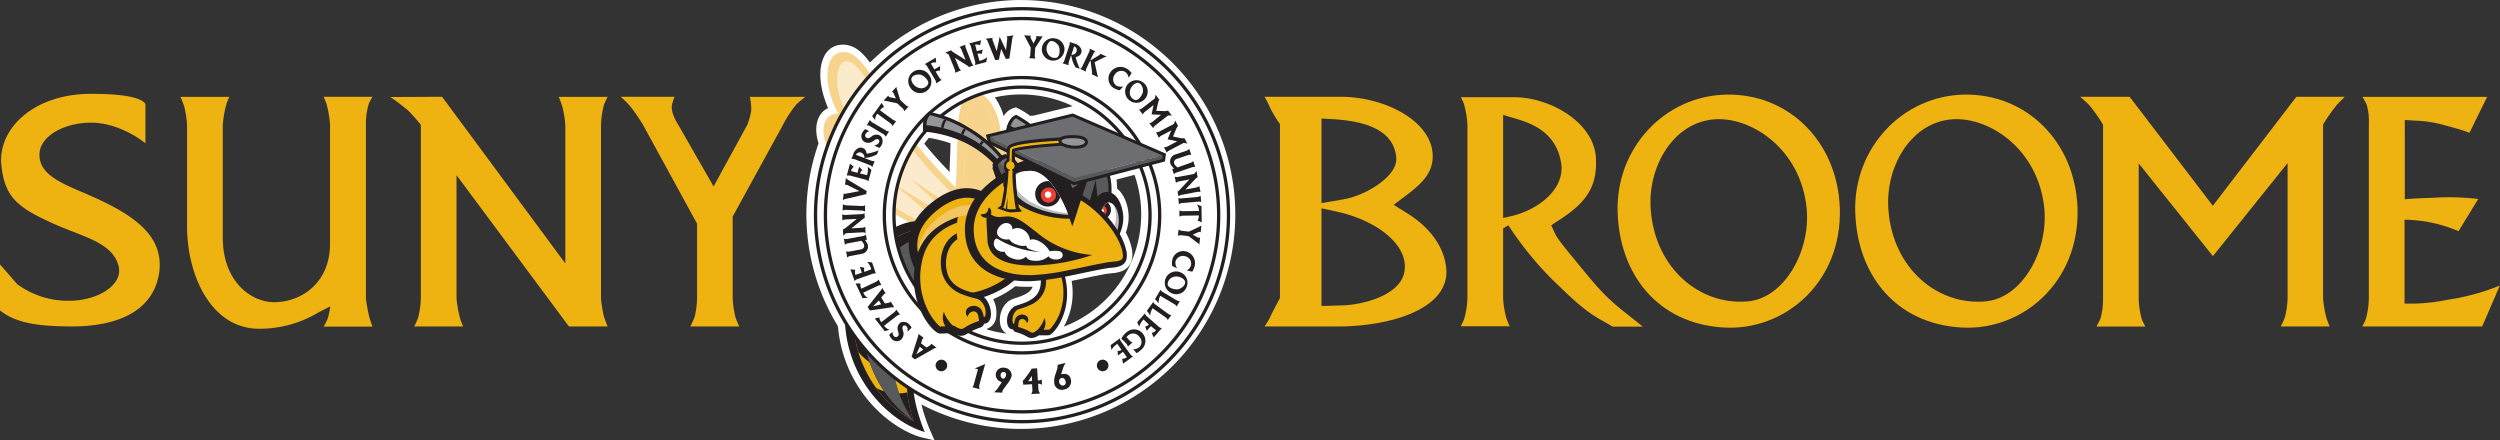 <svg id="Layer_1" data-name="Layer 1" xmlns="http://www.w3.org/2000/svg" xmlns:xlink="http://www.w3.org/1999/xlink" viewBox="0 0 591.09 104.12"><rect x="0" y="0" width="591.09" height="104.12" fill="#333333" stroke="none"/><defs><style>.cls-1,.cls-18,.cls-2,.cls-20,.cls-3,.cls-4,.cls-5,.cls-6{fill:none;}.cls-2{clip-path:url(#clip-path);}.cls-3{clip-path:url(#clip-path-2);}.cls-4{clip-path:url(#clip-path-3);}.cls-5{clip-path:url(#clip-path-4);}.cls-6{clip-path:url(#clip-path-5);}.cls-7{fill:#fff;}.cls-19,.cls-8{fill:#231f20;}.cls-13,.cls-9{fill:#eeb211;}.cls-18,.cls-19,.cls-9{fill-rule:evenodd;}.cls-10{fill:#f7d38b;}.cls-11{fill:#fbeacc;}.cls-12{clip-path:url(#clip-path-6);}.cls-14{clip-path:url(#clip-path-7);}.cls-15{fill:#f4c663;}.cls-16{fill:#58595b;}.cls-17{clip-path:url(#clip-path-13);}.cls-18,.cls-20{stroke:#231f20;stroke-miterlimit:10;}.cls-18{stroke-width:0.78px;}.cls-20{stroke-width:1.45px;}.cls-21{fill:#939598;}.cls-22{clip-path:url(#clip-path-14);}.cls-23{fill:#6d6e71;}.cls-24{clip-path:url(#clip-path-15);}.cls-25{fill:#bcbec0;}.cls-26{clip-path:url(#clip-path-16);}.cls-27,.cls-30{fill:#ef3e33;stroke:#ef3e33;stroke-miterlimit:3.86;}.cls-27{stroke-width:0.24px;}.cls-28{clip-path:url(#clip-path-18);}.cls-29{clip-path:url(#clip-path-19);}.cls-30{stroke-width:0.3px;}</style><clipPath id="clip-path"><path class="cls-1" d="M306.91,70.19l.15-.67a6.43,6.43,0,0,1,.5-1.35c.33-.62.78-1.15,1.35-1.17,1.15,0,2.32,1.53,2.41,4.06a7.2,7.2,0,0,1-.77,3.5c-.09.18-.18.34-.26.48l-3.38-4.85Z"/></clipPath><clipPath id="clip-path-2"><path class="cls-1" d="M298.85,70.37A21.4,21.4,0,0,1,292,68.28a11,11,0,0,1-4.16-3.44,6.4,6.4,0,0,1-.63-1.16,2.67,2.67,0,0,1-.12-.37,2.13,2.13,0,0,1,0-.4,2.3,2.3,0,0,1,.32-1c.43-.68,1.53-1.62,4.51-1.73,4.67-.16,8.06,7.59,9.14,10.4-.56,0-1.32-.09-2.2-.21Z"/></clipPath><clipPath id="clip-path-3"><path class="cls-1" d="M276.56,61.92c8,3.54,10.92,14.24,6.61,23.9S268.93,100.43,261,96.89,250.06,82.64,254.36,73s14.24-14.62,22.2-11.07Z"/></clipPath><clipPath id="clip-path-4"><path class="cls-1" d="M268.68,100a9.1,9.1,0,0,1-3.6,6.43c-4.51,3.28-11.39,1.5-15.37-4-3.44-4.75-3.58-10.7-.62-14.34a13.44,13.44,0,0,0,3.1,9.61c4.25,5.25,11.21,6.67,15.55,3.17a8.91,8.91,0,0,0,.94-.9Z"/></clipPath><clipPath id="clip-path-5"><path class="cls-1" d="M262.74,119.94a27.23,27.23,0,0,1-8.33-7.38c-.38-.5-.76-1-1.13-1.61l.53.37a10.5,10.5,0,0,0,8.82,1.42,33.58,33.58,0,0,0,1.42,6.66l.47,1.49-1.31-.7-.47-.25Z"/></clipPath><clipPath id="clip-path-6" transform="translate(-47.48 -20.12)"><path class="cls-1" d="M271.59,87.44l2.13-.21s1.43-2.61,2.9-5.94c.66-1.51,1.39-3.24,2.06-5.1l-.68.12c-.51,1.22-1,2.33-1.48,3.32-1.28,2.69-2.31,4.46-2.63,5l-4.1,2.44-1.34-2.46.9-1.71,2.29-.68s.83-2.6,1.65-6c-.9-.34-2.07-.81-3.44-1.4a83.9,83.9,0,0,1-12.64-6.88c-15-10-13.1-18.13-11.81-18.66,1-.44,2.07-.25,4.08,1.49.61.52,1.27,1.16,2,1.94-8.9-11.13-5.79-17.67-4.46-18s2.32.18,4.15,2.5c.9,1.16,1.94,2.71,3.21,4.74s2.77,4.49,4.58,7.43a83.26,83.26,0,0,0,9.68,12.39c3.05,3.29,5.78,5.77,5.78,5.77l.51-.13a57.93,57.93,0,0,0,.55-6.32c.09-3.11.15-5.7.23-7.85a51.1,51.1,0,0,1,.37-5.14c.38-2.63,1-3.46,2.11-3.81s6.53,3.31,4.59,16c.25-.94.48-1.74.72-2.42.78-2.27,1.51-2.88,2.51-3,1.24-.16,6.41,5.31-.81,19.87a73.72,73.72,0,0,1-6.76,11c-1.59,2.16-2.8,3.55-3.18,4l-4,1.45-.76-2.4,1.1-1.36Z"/></clipPath><clipPath id="clip-path-7" transform="translate(-47.48 -20.12)"><path class="cls-1" d="M263.49,119.66l-.45-.25a26.67,26.67,0,0,1-8.14-7.21c-4.34-5.72-8.08-15.8-3.56-25.94,2.92-6.55,6.55-9.42,9.29-10.69a11.17,11.17,0,0,1,3.42-1l.45,0,2.22,3.4,4,14.21c-.29.68-.82,1.93-1.45,3.3a30.81,30.81,0,0,1-2.64,4.83c-.48.65-1,1.28-1.51,1.94a19.38,19.38,0,0,0-1.6,2.38,13,13,0,0,0-1.61,7,31.66,31.66,0,0,0,1.53,8l0,.08Z"/></clipPath><clipPath id="clip-path-13" transform="translate(-47.48 -20.12)"><path class="cls-1" d="M278.08,67.12a7.24,7.24,0,0,1,2.25,1.1,7.09,7.09,0,0,1,.56.47c.11.1.48.53.48.53l.33.1a35.44,35.44,0,0,1,3.89,1.5,16.88,16.88,0,0,1,2.48,1.37,4.58,4.58,0,0,1,.66.57.92.92,0,0,1,.11.14,27.63,27.63,0,0,1,.57,2.84,12.37,12.37,0,0,1-.07,3.92c-.51,2.66-2.23,5.82-7.48,8.22-9.26,4.25-14.13-.79-15.67-3.62-1.66-3-4.26-8.94,3.12-14.62,4-3.08,6.94-3,8.77-2.52Z"/></clipPath><clipPath id="clip-path-14" transform="translate(-47.48 -20.12)"><path class="cls-1" d="M266.78,48.34a2.74,2.74,0,0,1,.51-.89l.08-.07.15,0,.51.13c.41.11,1,.26,1.62.47a31.69,31.69,0,0,1,6.6,3,32.44,32.44,0,0,1,6,4.69c.65.66,1.14,1.21,1.47,1.6l-.53.41a25.31,25.31,0,0,0-2-1.91,23.6,23.6,0,0,0-6.69-4.07,31,31,0,0,0-8-2,5.06,5.06,0,0,1,.27-1.44Z"/></clipPath><clipPath id="clip-path-15" transform="translate(-47.48 -20.12)"><path class="cls-1" d="M284.51,62l-1.1-2.79,0-.07a5.8,5.8,0,0,1,.83-.93,3.54,3.54,0,0,1,1-.62l.13-.06,2.14,1.54-.7,1.29L284.51,62Z"/></clipPath><clipPath id="clip-path-16" transform="translate(-47.48 -20.12)"><path class="cls-1" d="M307.59,71.2l.15-.67a6,6,0,0,1,.5-1.34c.33-.62.78-1.16,1.35-1.18,1.14,0,2.32,1.54,2.41,4.06a7.25,7.25,0,0,1-.77,3.51c-.09.17-.18.33-.27.47l-3.37-4.85Z"/></clipPath><clipPath id="clip-path-18" transform="translate(-47.48 -20.12)"><path class="cls-1" d="M287,48.72a2.36,2.36,0,0,1,.67-.63l.09,0,.12.08.4.25c.32.19.76.47,1.27.82a28.92,28.92,0,0,1,8.83,10,19.11,19.11,0,0,1,.84,1.76l-.56.21A22.56,22.56,0,0,0,297.44,59a20.94,20.94,0,0,0-4.68-5.26,28,28,0,0,0-6.36-3.82,4.9,4.9,0,0,1,.61-1.17Z"/></clipPath><clipPath id="clip-path-19" transform="translate(-47.48 -20.12)"><path class="cls-1" d="M297.83,70.71A21.4,21.4,0,0,1,291,68.62a11.29,11.29,0,0,1-4.16-3.44,6.4,6.4,0,0,1-.63-1.16,1.85,1.85,0,0,1-.11-.37,1.65,1.65,0,0,1,0-.4,2.2,2.2,0,0,1,.33-1c.42-.69,1.52-1.63,4.51-1.73,4.66-.16,8.05,7.58,9.14,10.4-.56,0-1.32-.09-2.21-.21Z"/></clipPath></defs><path class="cls-7" d="M288.93,20.12a50.9,50.9,0,0,0-35.75,14.79l-.38-.49c-1.45-1.85-3.3-3.74-6-3.74a6.6,6.6,0,0,0-1.23.13,4.77,4.77,0,0,0-3.3,2.79c-1.42,3-1,7.4,1,12.09-2.16.94-3.64,3.85-2.26,8.33a50.56,50.56,0,0,0,4.52,43.11c0,.15.06.3.1.44a31.47,31.47,0,0,0,6.17,16c6.2,8.18,13.42,9.95,13.72,10l2.91.68-1.19-2.74a40.52,40.52,0,0,1-1.9-5.76,50.7,50.7,0,1,0,23.51-95.62ZM272.2,54q0,1.5-.09,3.24L272,60.09q0,.33,0,.69c-1.69-1.74-3.84-4.05-6-6.68.35-.47.71-.93,1.09-1.39A30.27,30.27,0,0,1,272.2,54Zm28.87-8.79-9.42,2.3-.16-.08-.4.11a20.21,20.21,0,0,0-2.89-1.79l-.51-.24-.53.15A4.21,4.21,0,0,0,285,47.25l-.22.32a14.68,14.68,0,0,0-2.08-4.43,28.33,28.33,0,0,1,18.39,2.06ZM280.92,97.82A3.23,3.23,0,0,0,283,95.15a7.1,7.1,0,0,0-.7-4.3l.76-.34a20.94,20.94,0,0,0,4.47-2.72,25.43,25.43,0,0,0,3.58.13l.52,0c-.53,1.42-2.05,2-3.83,2.6a9.09,9.09,0,0,0-1.46.57c-2,1.1-2.8,3.89-2.33,5.84A3,3,0,0,0,285.49,99a29,29,0,0,1-4.71-1ZM299,97.35a16.16,16.16,0,0,0,1.84-10.81l2.64-.55c2-.43,3.94-.83,5.75-1.14l.86-.1.68-.07a7.34,7.34,0,0,0,2.14-.53c1.1-.51,2.85-1.88,2.14-5.37a14.29,14.29,0,0,0-1.39-3.7,10.18,10.18,0,0,0,.67-4c-.08-2.29-1-5-2.73-6.36a17.12,17.12,0,0,0-.14-2.15l4.26-1.11a28.13,28.13,0,0,1,1.58,9.33A28.42,28.42,0,0,1,299,97.35Z" transform="translate(-47.48 -20.12)"/><path class="cls-8" d="M287.9,77.05s9.22.32,11.31,8.2c2.21,8.36-2.62,14.1-3.82,14.14s-2.3,0-2.3,0-1.44,1.15-2.69.38a10.84,10.84,0,0,0-2.84-1.16A1,1,0,0,1,287,98s-1,.14-1.33-1.22a4.06,4.06,0,0,1,1.58-4.17c1.26-.68,5.36-1.1,6.15-4.52.65-2.76-.49-6.44-3.81-6.81-2.25-.25-1.65-4.19-1.65-4.19Z" transform="translate(-47.48 -20.12)"/><path class="cls-9" d="M292.6,98.4a.05.05,0,0,0-.05,0l-.12.07a2.24,2.24,0,0,1-.41.2.88.88,0,0,1-.81,0,10.64,10.64,0,0,0-2-.93c-.45-.16-.82-.26-1-.31l-.22-.8-.6,0h-.34a.68.68,0,0,1-.12-.31,3,3,0,0,1,1-2.91,2.74,2.74,0,0,1,.43-.17c.22-.09.48-.17.76-.26a16,16,0,0,0,2-.77,6,6,0,0,0,3.52-4.06c.67-2.88-.35-7.44-4.8-7.94,0,0-.07,0-.13-.16a2.78,2.78,0,0,1-.17-.47c-.09-.36-.15-.76-.19-.94a2.1,2.1,0,0,1,0-.51c2.31.36,7.51,1.79,9,7.25a14,14,0,0,1-.57,9.44,12.06,12.06,0,0,1-1.48,2.46,6.8,6.8,0,0,1-.54.62c-.07.07-.13.12-.16.16-1.19.06-2.64,0-2.64,0l-.33.26v0Z" transform="translate(-47.48 -20.12)"/><path class="cls-8" d="M291.9,98.72a3.84,3.84,0,0,0,1.55-1.43,5.38,5.38,0,0,0,.95-2,3,3,0,0,1-.25,2.91c-1,1.31-1.36,1.3-1.36,1.3l-.89-.82Z" transform="translate(-47.48 -20.12)"/><path class="cls-8" d="M288.35,98.7l-.63-.86-.35-.18a3.6,3.6,0,0,1,.25-2.32,1.77,1.77,0,0,1,2.49-.55,1.09,1.09,0,0,1,.15,1.71c-.11-.88-1.43-1.42-1.87-.42a5,5,0,0,0,0,2.62Z" transform="translate(-47.48 -20.12)"/><path class="cls-10" d="M268,80.88l2.12-.63,0-.06c.18-.58.54-1.82,1-3.5l0-.1-.1,0a84.42,84.42,0,0,1-15.35-8c-14.24-9.47-15.48-19.64-11.56-21.28a3.89,3.89,0,0,1,1.35-.31h.19l-.08-.17c-3.95-7.71-2.65-13.64.48-14.29,2.16-.45,3.79.63,5.71,3.07,1,1.22,2,2.84,3.31,4.87s2.77,4.49,4.59,7.44c4.34,7,10.86,13.68,13.56,16.3l.18.18,0-.26c.13-1.25.22-2.51.25-3.75.18-6.27.23-10.44.62-13.17s1.19-4.38,3.11-5c2.79-.92,6.46,3.16,6.88,10.87v.18l.17-.08a4,4,0,0,1,1.12-.33c3.9-.49,7.44,8.13.62,21.88A71.54,71.54,0,0,1,276,90.13l-.1.12-5.73,2-1.32-4.18-2.34-4.27,1.57-3Zm5,4.9.41-.78-1.49.88,1.08-.1Z" transform="translate(-47.48 -20.12)"/><path class="cls-11" d="M271.59,87.44l2.13-.21s1.43-2.61,2.9-5.94c.66-1.51,1.39-3.24,2.06-5.1l-.68.12c-.51,1.22-1,2.33-1.48,3.32-1.28,2.69-2.31,4.46-2.63,5l-4.1,2.44-1.34-2.46.9-1.71,2.29-.68s.83-2.6,1.65-6c-.9-.34-2.07-.81-3.44-1.4a83.9,83.9,0,0,1-12.64-6.88c-15-10-13.1-18.13-11.81-18.66,1-.44,2.07-.25,4.08,1.49.61.52,1.27,1.16,2,1.94-8.9-11.13-5.79-17.67-4.46-18s2.32.18,4.15,2.5c.9,1.16,1.94,2.71,3.21,4.74s2.77,4.49,4.58,7.43a83.26,83.26,0,0,0,9.68,12.39c3.05,3.29,5.78,5.77,5.78,5.77l.51-.13a57.93,57.93,0,0,0,.55-6.32c.09-3.11.15-5.7.23-7.85a51.1,51.1,0,0,1,.37-5.14c.38-2.63,1-3.46,2.11-3.81s6.53,3.31,4.59,16c.25-.94.48-1.74.72-2.42.78-2.27,1.51-2.88,2.51-3,1.24-.16,6.41,5.31-.81,19.87a73.72,73.72,0,0,1-6.76,11c-1.59,2.16-2.8,3.55-3.18,4l-4,1.45-.76-2.4,1.1-1.36Z" transform="translate(-47.48 -20.12)"/><g class="cls-12"><path class="cls-10" d="M275.5,41.87h15.44a2.44,2.44,0,0,1,2.44,2.44V67.88a2.44,2.44,0,0,1-2.44,2.44H275.5a2.44,2.44,0,0,1-2.44-2.44V44.31a2.44,2.44,0,0,1,2.44-2.44Z" transform="translate(-47.48 -20.12)"/></g><polygon class="cls-10" points="221.5 49.67 220 50.73 211.36 43.59 221.5 49.67 221.5 49.67"/><polygon class="cls-10" points="225.13 48.9 223.58 49.88 215.32 42.3 225.13 48.9 225.13 48.9"/><path class="cls-8" d="M247.33,95.88V94.27a25.12,25.12,0,0,1,2.18-9.12c6.14-13.79,15.65-12.75,15.65-12.75L268,76.79l4.26,15s-2.57,6.45-4.52,9.06-4.57,5-4.38,10.23,2.76,11.18,2.76,11.18-6.92-1.63-12.87-9.47a29.52,29.52,0,0,1-6-16.93Z" transform="translate(-47.48 -20.12)"/><path class="cls-13" d="M263.49,119.66l-.45-.25a26.67,26.67,0,0,1-8.14-7.21c-4.34-5.72-8.08-15.8-3.56-25.94,2.92-6.55,6.55-9.42,9.29-10.69a11.17,11.17,0,0,1,3.42-1l.45,0,2.22,3.4,4,14.21c-.29.68-.82,1.93-1.45,3.3a30.81,30.81,0,0,1-2.64,4.83c-.48.65-1,1.28-1.51,1.94a19.38,19.38,0,0,0-1.6,2.38,13,13,0,0,0-1.61,7,31.66,31.66,0,0,0,1.53,8l0,.08Z" transform="translate(-47.48 -20.12)"/><g class="cls-14"><path class="cls-15" d="M263.49,119.66a27.62,27.62,0,0,1-6.22-6c-4.34-5.71-8.08-15.79-3.56-25.93,2.92-6.55,6.55-9.42,9.29-10.69a11.21,11.21,0,0,1,3.43-1l.45,0,2.22,3.4,1.19,4.2-.51.22c-2.74,1.28-6.37,4.14-9.29,10.69-4.33,9.71-1.09,19.35,3,25.18Z" transform="translate(-47.48 -20.12)"/><path class="cls-8" d="M276.56,61.92c8,3.54,10.92,14.24,6.61,23.9S268.93,100.43,261,96.89,250.06,82.64,254.36,73s14.24-14.62,22.2-11.07Z" transform="translate(-47.48 -20.12)"/></g><g class="cls-14"><path class="cls-16" d="M263.49,119.66a27.62,27.62,0,0,1-6.22-6c-4.34-5.71-8.08-15.79-3.56-25.93,2.92-6.55,6.55-9.42,9.29-10.69a11.21,11.21,0,0,1,3.43-1l.45,0,2.22,3.4,1.19,4.2-.51.22c-2.74,1.28-6.37,4.14-9.29,10.69-4.33,9.71-1.09,19.35,3,25.18Z" transform="translate(-47.48 -20.12)"/></g><g class="cls-14"><path class="cls-8" d="M268.68,100a9.1,9.1,0,0,1-3.6,6.43c-4.51,3.28-11.39,1.5-15.37-4-3.44-4.75-3.58-10.7-.62-14.34a13.44,13.44,0,0,0,3.1,9.61c4.25,5.25,11.21,6.67,15.55,3.17a8.91,8.91,0,0,0,.94-.9Z" transform="translate(-47.48 -20.12)"/></g><g class="cls-14"><path class="cls-16" d="M263.49,119.66a27.62,27.62,0,0,1-6.22-6c-4.34-5.71-8.08-15.79-3.56-25.93,2.92-6.55,6.55-9.42,9.29-10.69a11.21,11.21,0,0,1,3.43-1l.45,0,2.22,3.4,1.19,4.2-.51.22c-2.74,1.28-6.37,4.14-9.29,10.69-4.33,9.71-1.09,19.35,3,25.18Z" transform="translate(-47.48 -20.12)"/></g><g class="cls-14"><path class="cls-8" d="M262.74,119.94a27.23,27.23,0,0,1-8.33-7.38c-.38-.5-.76-1-1.13-1.61l.53.37a10.5,10.5,0,0,0,8.82,1.42,33.58,33.58,0,0,0,1.42,6.66l.47,1.49-1.31-.7-.47-.25Z" transform="translate(-47.48 -20.12)"/></g><g class="cls-14"><path class="cls-16" d="M263.49,119.66a27.62,27.62,0,0,1-6.22-6c-4.34-5.71-8.08-15.79-3.56-25.93,2.92-6.55,6.55-9.42,9.29-10.69a11.21,11.21,0,0,1,3.43-1l.45,0,2.22,3.4,1.19,4.2-.51.22c-2.74,1.28-6.37,4.14-9.29,10.69-4.33,9.71-1.09,19.35,3,25.18Z" transform="translate(-47.48 -20.12)"/></g><path class="cls-8" d="M282.41,67.19s7.73,2.43,8.27,5,3.5,11.87-8.08,17.18c-10.44,4.78-16.3-1-18.19-4.46-1.79-3.26-5-10.49,3.63-17.11,8.87-6.83,14.37-.57,14.37-.57Z" transform="translate(-47.48 -20.12)"/><path class="cls-13" d="M278.08,67.12a7.24,7.24,0,0,1,2.25,1.1,7.09,7.09,0,0,1,.56.47c.11.1.48.53.48.53l.33.1a35.44,35.44,0,0,1,3.89,1.5,16.88,16.88,0,0,1,2.48,1.37,4.58,4.58,0,0,1,.66.57.92.92,0,0,1,.11.14,27.63,27.63,0,0,1,.57,2.84,12.37,12.37,0,0,1-.07,3.92c-.51,2.66-2.23,5.82-7.48,8.22-9.26,4.25-14.13-.79-15.67-3.62-1.66-3-4.26-8.94,3.12-14.62,4-3.08,6.94-3,8.77-2.52Z" transform="translate(-47.48 -20.12)"/><g class="cls-17"><path class="cls-15" d="M278.42,68.81a7.06,7.06,0,0,1,2.24,1.11,6.13,6.13,0,0,1,.57.46c.11.11.48.53.48.53L282,71a35.44,35.44,0,0,1,3.89,1.5,15.39,15.39,0,0,1,2.47,1.37,4.28,4.28,0,0,1,.67.57l.11.13c.08.38.22.92.35,1.58L289,75.9a35.44,35.44,0,0,0-3.89-1.5l-.33-.1s-.37-.43-.49-.53a4.65,4.65,0,0,0-.56-.47,7.28,7.28,0,0,0-2.24-1.1c-1.83-.52-4.91-2.3-8.78-.21-8.19,4.44-4.77,14.32-3.11,17.35A10.13,10.13,0,0,1,266.53,86c-1.66-3-4.26-8.94,3.11-14.63,4-3.07,6.95-3,8.78-2.52Z" transform="translate(-47.48 -20.12)"/></g><path class="cls-7" d="M289.13,22.18A48.82,48.82,0,1,0,337.94,71,48.82,48.82,0,0,0,289.13,22.18Zm0,79.08A30.27,30.27,0,1,1,319.39,71,30.26,30.26,0,0,1,289.13,101.26Z" transform="translate(-47.48 -20.12)"/><path class="cls-8" d="M263.8,105.09l-.79-.6,1.53-4.84a1.47,1.47,0,0,0,.07-.29,1.24,1.24,0,0,0,0-.31l1.23.92a1.65,1.65,0,0,0-.17.18,2.31,2.31,0,0,0-.14.23l-.29.91,1.31,1,.82-.51a1.11,1.11,0,0,0,.16-.16,2.09,2.09,0,0,0,.15-.24l1.28,1a2.47,2.47,0,0,0-.3,0,2.13,2.13,0,0,0-.32.13Zm2-2.33-.86-.65-.81,1.79Z" transform="translate(-47.48 -20.12)"/><path class="cls-8" d="M259.44,99.8c.56-.18.61-.6.38-1.37a1.71,1.71,0,0,1,.61-2.07,1.8,1.8,0,0,1,2,.43,1.76,1.76,0,0,1,.56.83l-.94.94a2.29,2.29,0,0,0,0-.79c-.08-.35-.42-.87-.9-.67s-.26.89-.16,1.28a1.89,1.89,0,0,1-.55,2.12,1.6,1.6,0,0,1-2.14-.27,3.4,3.4,0,0,1-.59-.94l.77-.73a2,2,0,0,0,.15.74C258.77,99.58,259.07,99.92,259.44,99.8Z" transform="translate(-47.48 -20.12)"/><path class="cls-8" d="M256.67,98.43l-2.35-3,1.08-.28s0,.27.07.43a1.81,1.81,0,0,0,.23.51l.16.21,3.1-2.4a2.55,2.55,0,0,0,.32-.39,1.91,1.91,0,0,0,.09-.2l.91,1.17-.29.08a2.86,2.86,0,0,0-.38.18l-3.1,2.4.17.21a1.74,1.74,0,0,0,.5.44,2.09,2.09,0,0,0,.66.27Z" transform="translate(-47.48 -20.12)"/><path class="cls-8" d="M253.14,93.53l-.52-.83,3.17-4a1.57,1.57,0,0,0,.17-.24,1.2,1.2,0,0,0,.1-.29l.81,1.3a1.44,1.44,0,0,0-.22.1,2.58,2.58,0,0,0-.22.17l-.6.73.87,1.41.94-.19a1.08,1.08,0,0,0,.22-.09l.22-.17.84,1.35a1.43,1.43,0,0,0-.29,0,1.89,1.89,0,0,0-.35,0Zm2.7-1.45-.57-.91-1.4,1.38Z" transform="translate(-47.48 -20.12)"/><path class="cls-8" d="M251.42,90.63l-1.64-3.49,1.13,0a3,3,0,0,0,0,.43,1.74,1.74,0,0,0,.11.56l.12.24,3.55-1.67a2.2,2.2,0,0,0,.39-.31.86.86,0,0,0,.14-.18l.64,1.35a1.82,1.82,0,0,0-.31,0,2.21,2.21,0,0,0-.41.09l-3.55,1.67.11.24a2,2,0,0,0,.4.54,2,2,0,0,0,.59.41Z" transform="translate(-47.48 -20.12)"/><path class="cls-8" d="M253.49,83.79l-.08-.25a4.58,4.58,0,0,0-.36-.78,3.51,3.51,0,0,0-.56-.71l1.17.11.9,2.61a2,2,0,0,0-.3,0,2,2,0,0,0-.42.07l-3.7,1.29a1.77,1.77,0,0,0-.35.21c-.1.08-.24.22-.24.22l-1-2.76,1.16.12a1.84,1.84,0,0,0-.07.51,1.61,1.61,0,0,0,.1.69l1.51-.53-.48-1.38,1.07.21a2.11,2.11,0,0,0,0,1Z" transform="translate(-47.48 -20.12)"/><path class="cls-8" d="M252.31,77.34a1.71,1.71,0,0,1-1.08,2.79l-2.8.53a2,2,0,0,0-.3.11,2.52,2.52,0,0,0-.34.22l-.27-1.47a1.7,1.7,0,0,0,.29.09,2.28,2.28,0,0,0,.42,0l2.8-.52a.92.92,0,0,0,.74-.58,1.1,1.1,0,0,0-.25-1l-.37-.46-3.27.62a2,2,0,0,0-.35.11,2.43,2.43,0,0,0-.29.22L247,76.54a2.11,2.11,0,0,0,.29.09,1.93,1.93,0,0,0,.43,0l3.85-.72a1.84,1.84,0,0,0,.45-.15,1.82,1.82,0,0,0,.19-.18l.23,1.26-.23,0a1.09,1.09,0,0,0-.19,0Z" transform="translate(-47.48 -20.12)"/><path class="cls-8" d="M248.78,74.11l2.6-.14a2.51,2.51,0,0,0,.44-.12l.24-.12.08,1.49a2.17,2.17,0,0,0-.26-.11,1.65,1.65,0,0,0-.44-.06l-3.92.21a3.63,3.63,0,0,0-.34.28,3.78,3.78,0,0,0-.32.33l-.08-1.51.31-.13a2.64,2.64,0,0,0,.36-.26l2.6-2.1-2.7.14a2,2,0,0,0-.47.12,1.39,1.39,0,0,0-.21.13l-.08-1.48.2.1a2.28,2.28,0,0,0,.5.07l3.92-.21a2,2,0,0,0,.51-.13l.16-.1.07,1.14a1.39,1.39,0,0,0-.23.1,3,3,0,0,0-.35.26Z" transform="translate(-47.48 -20.12)"/><path class="cls-8" d="M251.34,68.83a3,3,0,0,0,.41-.06,1.81,1.81,0,0,0,.28-.12L252,70.14a2.25,2.25,0,0,0-.28-.14,2.38,2.38,0,0,0-.4-.1l-3.92-.17a2.52,2.52,0,0,0-.37.06,2,2,0,0,0-.32.12l.06-1.49a3.29,3.29,0,0,0,.32.14,2,2,0,0,0,.38.1Z" transform="translate(-47.48 -20.12)"/><path class="cls-8" d="M247.77,63.85a1.25,1.25,0,0,0-.33-.05.89.89,0,0,0-.18,0l.24-1.64s.07.11.12.17a3.1,3.1,0,0,0,.32.28l4.45,2.67-.1.74-5,1.16a1.57,1.57,0,0,0-.32.13,1.18,1.18,0,0,0-.23.18l.23-1.64a.64.64,0,0,0,.16.07,1.09,1.09,0,0,0,.33,0l3.22-.62Z" transform="translate(-47.48 -20.12)"/><path class="cls-8" d="M252.47,61.53l.07-.25a3.36,3.36,0,0,0,.14-.84,3.46,3.46,0,0,0-.06-.91l.9.76L252.8,63a1.7,1.7,0,0,0-.22-.2,1.77,1.77,0,0,0-.38-.18l-3.79-1a1.91,1.91,0,0,0-.41,0,2,2,0,0,0-.31,0l.76-2.81.89.75a1.8,1.8,0,0,0-.35.38,1.55,1.55,0,0,0-.3.62l1.54.42.38-1.42.77.78a1.82,1.82,0,0,0-.31.31,2.27,2.27,0,0,0-.27.48Z" transform="translate(-47.48 -20.12)"/><path class="cls-8" d="M253.71,56.18a10.24,10.24,0,0,0,1.5-.52l-.36.93a6.14,6.14,0,0,1-1.29.56,7.47,7.47,0,0,1-1.53.31l0,.1,1.52.58a2.48,2.48,0,0,0,.5.08,1.41,1.41,0,0,0,.22,0l-.54,1.4a1.82,1.82,0,0,0-.13-.16,1.61,1.61,0,0,0-.43-.29l-3.66-1.41a1.88,1.88,0,0,0-.45-.07.8.8,0,0,0-.27,0l.42-1.08a2.32,2.32,0,0,1,1.08-1.39,1.34,1.34,0,0,1,1.94.62c.08.23.18.6.18.61A7.74,7.74,0,0,0,253.71,56.18Zm-3.86.55,2,.76a1.19,1.19,0,0,0-.76-1.29A1,1,0,0,0,249.85,56.73Z" transform="translate(-47.48 -20.12)"/><path class="cls-8" d="M252.13,52.48c.36.47.77.39,1.43-.09a1.71,1.71,0,0,1,2.15-.1,1.81,1.81,0,0,1,.26,2,1.79,1.79,0,0,1-.61.8l-1.2-.57a2.45,2.45,0,0,0,.75-.28c.3-.18.68-.68.34-1.07s-.93,0-1.26.27a1.91,1.91,0,0,1-2.19.18,1.6,1.6,0,0,1-.45-2.11,3,3,0,0,1,.7-.87l.94.49a2.06,2.06,0,0,0-.65.39C252.12,51.78,251.9,52.17,252.13,52.48Z" transform="translate(-47.48 -20.12)"/><path class="cls-8" d="M257,51a2.09,2.09,0,0,0,.39.15,1.56,1.56,0,0,0,.31,0l-.78,1.28a2.11,2.11,0,0,0-.18-.26,1.92,1.92,0,0,0-.3-.28l-3.36-2s-.21-.09-.35-.13a2.45,2.45,0,0,0-.34,0l.77-1.28s.13.18.22.28a1.28,1.28,0,0,0,.28.26Z" transform="translate(-47.48 -20.12)"/><path class="cls-8" d="M253.69,47.56l2.25-3.12.57,1s-.25.1-.39.18a1.91,1.91,0,0,0-.43.37l-.15.21,3.17,2.3a2.57,2.57,0,0,0,.46.2l.22,0-.87,1.21s-.09-.17-.15-.26a3.24,3.24,0,0,0-.28-.32L254.91,47l-.15.22a2,2,0,0,0-.29.61,2.35,2.35,0,0,0-.07.7Z" transform="translate(-47.48 -20.12)"/><path class="cls-8" d="M260.31,43.73,261.65,45a2.29,2.29,0,0,0,.42.25l.23.06-1,1.11a.93.93,0,0,0-.08-.25,2.74,2.74,0,0,0-.27-.39l-1.34-1.23L257,44a3,3,0,0,0-.33-.06h-.3l1.12-1.22a.87.87,0,0,0,.06.15.85.85,0,0,0,.28.23l1.47.29-.57-1.27a.93.93,0,0,0-.27-.26l-.14,0,1.12-1.22a1.24,1.24,0,0,0,0,.2,1.58,1.58,0,0,0,.12.42Z" transform="translate(-47.48 -20.12)"/><path class="cls-8" d="M267.08,37.75a2.68,2.68,0,1,1-4.35,3.11,2.67,2.67,0,0,1,4.35-3.11Zm-4.09.86c-.23.7.6,2,1.68,2.27a1.83,1.83,0,0,0,2.23-.83c.35-.81-.84-1.89-1.49-2.18S263.28,37.74,263,38.61Z" transform="translate(-47.48 -20.12)"/><path class="cls-8" d="M268.83,39.83a3,3,0,0,0-.05-.34,2.31,2.31,0,0,0-.12-.36l-2-3.37a1.76,1.76,0,0,0-.25-.3,1.56,1.56,0,0,0-.28-.18l2.58-1.54.13,1.15a2.78,2.78,0,0,0-.58,0,1.64,1.64,0,0,0-.67.27l.81,1.37,1.35-.8v1.09a1.63,1.63,0,0,0-.54.05,1.48,1.48,0,0,0-.51.18l.89,1.48a2.29,2.29,0,0,0,.25.28l.28.21Z" transform="translate(-47.48 -20.12)"/><path class="cls-8" d="M273.25,33.78l1,2.41a2.54,2.54,0,0,0,.26.38c.07.08.19.19.19.19l-1.39.55a2.31,2.31,0,0,0,0-.28,1.9,1.9,0,0,0-.08-.44L271.77,33s-.23-.16-.38-.24l-.41-.19,1.4-.56a2.16,2.16,0,0,0,.22.25,2.24,2.24,0,0,0,.36.26l2.82,1.79-1-2.51a1.62,1.62,0,0,0-.26-.4,1.15,1.15,0,0,0-.19-.16l1.38-.55a1.23,1.23,0,0,0,0,.22,1.74,1.74,0,0,0,.09.49L277.22,35a2.22,2.22,0,0,0,.28.44l.15.13-1.06.42a1.1,1.1,0,0,0-.17-.18,3.49,3.49,0,0,0-.35-.26Z" transform="translate(-47.48 -20.12)"/><path class="cls-8" d="M279.06,34.51l.25-.07a3.66,3.66,0,0,0,.8-.3,3.84,3.84,0,0,0,.76-.5l-.21,1.15L278,35.5a2.46,2.46,0,0,0,.06-.3,2.08,2.08,0,0,0,0-.42L277,31a2.81,2.81,0,0,0-.18-.36c-.07-.1-.2-.25-.2-.25l2.81-.74-.21,1.14a1.72,1.72,0,0,0-.5-.11,1.62,1.62,0,0,0-.69,0l.41,1.54,1.42-.38-.29,1.05a2.07,2.07,0,0,0-.43-.1,2.53,2.53,0,0,0-.55,0Z" transform="translate(-47.48 -20.12)"/><path class="cls-8" d="M284.19,31.71l-.54,2.52-.85.1-1.86-4.6a1.65,1.65,0,0,0-.25-.3,1.84,1.84,0,0,0-.19-.15l1.64-.2a.88.88,0,0,0,0,.15,1.23,1.23,0,0,0,0,.35l1,2.65.69-3.42L285.34,32l.3-2.81a1.69,1.69,0,0,0-.05-.33.64.64,0,0,0-.07-.16l1.64-.21a1.82,1.82,0,0,0-.12.15,2.84,2.84,0,0,0-.19.4l-.72,4.92-.82.1Z" transform="translate(-47.48 -20.12)"/><path class="cls-8" d="M292.25,31.44l-.12,1.82a2.22,2.22,0,0,0,.07.49,2.28,2.28,0,0,0,.1.21l-1.51-.09a.92.92,0,0,0,.14-.22,3.55,3.55,0,0,0,.14-.45l.11-1.83L289.93,29s-.1-.19-.17-.3-.18-.23-.18-.23l1.65.1a.84.84,0,0,0-.08.15.77.77,0,0,0,0,.35l.69,1.33.64-1.24a1,1,0,0,0,0-.38.44.44,0,0,0-.05-.13l1.66.11a.91.91,0,0,0-.16.11,2.28,2.28,0,0,0-.25.37Z" transform="translate(-47.48 -20.12)"/><path class="cls-8" d="M299.09,32.35a2.67,2.67,0,1,1-5.22-1.14,2.62,2.62,0,0,1,3.09-2A2.58,2.58,0,0,1,299.09,32.35Zm-3.37-2.45a2.28,2.28,0,0,0-.56,2.77,1.86,1.86,0,0,0,2.11,1.1c.84-.29.84-1.9.61-2.57S296.55,29.53,295.72,29.9Z" transform="translate(-47.48 -20.12)"/><path class="cls-8" d="M302.19,34.9a10.31,10.31,0,0,0,.6,1.47l-1-.32a6.66,6.66,0,0,1-.63-1.25,7.72,7.72,0,0,1-.38-1.52l-.1,0-.51,1.55a2.58,2.58,0,0,0-.05.5.94.94,0,0,0,0,.21l-1.42-.46a1.33,1.33,0,0,0,.15-.14,1.64,1.64,0,0,0,.26-.45l1.23-3.72a2.09,2.09,0,0,0,.06-.46,1.4,1.4,0,0,0,0-.26l1.09.36a2.32,2.32,0,0,1,1.45,1,1.34,1.34,0,0,1-.52,2,4.92,4.92,0,0,1-.61.21A8.62,8.62,0,0,0,302.19,34.9Zm-.74-3.83-.66,2a1.18,1.18,0,0,0,1.25-.82A1,1,0,0,0,301.45,31.07Z" transform="translate(-47.48 -20.12)"/><path class="cls-8" d="M306.92,37.73a2.56,2.56,0,0,0,.11.39c0,.1.1.28.1.28l-1.54-.74a1,1,0,0,0,.09-.2.81.81,0,0,0,0-.3l-.35-2.61-.13-.06-.88,1.84a2.42,2.42,0,0,0-.1.39,3.15,3.15,0,0,0,0,.32l-1.35-.64a1.48,1.48,0,0,0,.26-.2,2.61,2.61,0,0,0,.23-.33l1.67-3.54a2.11,2.11,0,0,0,.1-.35,1.34,1.34,0,0,0,0-.36l1.35.64a2,2,0,0,0-.23.16,1.91,1.91,0,0,0-.25.37l-.7,1.48.13.06,1.88-1.12a1.39,1.39,0,0,0,.27-.24l.1-.14,1.54.73a1.46,1.46,0,0,0-.22,0,2.93,2.93,0,0,0-.57.18l-2.15,1.08Z" transform="translate(-47.48 -20.12)"/><path class="cls-8" d="M311.06,37.74a1.85,1.85,0,0,0,.35,2.62,2.29,2.29,0,0,0,1.69.16l-.9.95a4.28,4.28,0,0,1-1.47-.58,2.63,2.63,0,0,1-.64-3.78,2.86,2.86,0,0,1,4.07-.57,4.8,4.8,0,0,1,.88.85l-.72,1.13a2,2,0,0,0-.79-1.39A1.81,1.81,0,0,0,311.06,37.74Z" transform="translate(-47.48 -20.12)"/><path class="cls-8" d="M318.11,43.59a2.67,2.67,0,1,1-3.8-3.75,2.67,2.67,0,0,1,3.8,3.75Zm-1.54-3.88c-.73-.1-1.85.94-1.94,2a1.83,1.83,0,0,0,1.19,2.05c.86.2,1.72-1.15,1.88-1.84S317.47,39.85,316.57,39.71Z" transform="translate(-47.48 -20.12)"/><path class="cls-8" d="M319.75,47.17l.48-2.22-2.13,1.66a1.82,1.82,0,0,0-.34.42l-.07.16L316.77,46,317,46a2.16,2.16,0,0,0,.41-.2l3.1-2.4a3.84,3.84,0,0,0,.13-.47c0-.16.06-.41.06-.41l.9,1.17a2.32,2.32,0,0,0-.14.21,4.49,4.49,0,0,0-.16.51l-.44,1.92,2,.06a2.77,2.77,0,0,0,.55-.07l.23-.05.9,1.16-.17,0a4.11,4.11,0,0,0-.73,0l-3.09,2.4a1.94,1.94,0,0,0-.33.37l-.09.22-.91-1.18.28-.06a2.07,2.07,0,0,0,.39-.2L322,47.26Z" transform="translate(-47.48 -20.12)"/><path class="cls-8" d="M323.54,53.06l.87-2.1L322,52.21a2.18,2.18,0,0,0-.41.36.77.77,0,0,0-.1.14l-.69-1.32a1.28,1.28,0,0,0,.26,0,2.52,2.52,0,0,0,.44-.12L325,49.44a3.11,3.11,0,0,0,.21-.44c.06-.14.13-.39.13-.39l.68,1.31-.17.18a4.59,4.59,0,0,0-.26.48l-.77,1.81,1.93.41a3.89,3.89,0,0,0,.56,0l.23,0,.68,1.31-.16-.07a3.89,3.89,0,0,0-.72-.13l-3.47,1.82a2,2,0,0,0-.39.3c-.05.07-.12.2-.12.2l-.69-1.32H323a2.13,2.13,0,0,0,.42-.12l2.4-1.25Z" transform="translate(-47.48 -20.12)"/><path class="cls-8" d="M324.69,59.56a1.68,1.68,0,0,1-.51-.86,1.72,1.72,0,0,1,1.19-2.06l2.7-.91a1.6,1.6,0,0,0,.28-.16,2.27,2.27,0,0,0,.31-.26l.48,1.41a1.76,1.76,0,0,0-.3,0c-.16,0-.42.06-.42.06l-2.71.91a.92.92,0,0,0-.65.69,1.11,1.11,0,0,0,.39.93l.43.4L329,58.6a1.49,1.49,0,0,0,.32-.16,1.82,1.82,0,0,0,.27-.25l.48,1.41a1.76,1.76,0,0,0-.3,0,1.45,1.45,0,0,0-.42.06l-3.73,1.26a1.68,1.68,0,0,0-.42.22,2.19,2.19,0,0,0-.16.2l-.41-1.22.22-.06a1,1,0,0,0,.19-.08Z" transform="translate(-47.48 -20.12)"/><path class="cls-8" d="M328.7,62.54l-2.55.49a2,2,0,0,0-.43.18l-.21.15-.28-1.47.27.08a1.56,1.56,0,0,0,.45,0l3.85-.73s.19-.19.3-.33a3.43,3.43,0,0,0,.27-.36l.28,1.48a1.74,1.74,0,0,0-.61.47l-2.29,2.43,2.65-.5a2,2,0,0,0,.45-.18,1.43,1.43,0,0,0,.19-.16l.28,1.46-.21-.07a2.21,2.21,0,0,0-.51,0l-3.85.73a2.29,2.29,0,0,0-.49.2l-.15.12-.21-1.11.21-.14a3.08,3.08,0,0,0,.31-.3Z" transform="translate(-47.48 -20.12)"/><path class="cls-8" d="M326.87,68.14a2.57,2.57,0,0,0-.4.11,1.89,1.89,0,0,0-.26.16l-.14-1.48.3.1a2.13,2.13,0,0,0,.41,0l3.9-.35a2.25,2.25,0,0,0,.36-.11,1.94,1.94,0,0,0,.31-.16l.13,1.49a2.21,2.21,0,0,0-.34-.1,1.52,1.52,0,0,0-.38,0Z" transform="translate(-47.48 -20.12)"/><path class="cls-8" d="M331.55,68.84l.06,3.85-1-.44a3.55,3.55,0,0,0,.2-.38,1.75,1.75,0,0,0,.12-.55v-.26l-3.92.06a2.08,2.08,0,0,0-.48.12.92.92,0,0,0-.2.11l0-1.49.28.12a2.88,2.88,0,0,0,.41.08l3.92-.06v-.27a2.43,2.43,0,0,0-.14-.66,2,2,0,0,0-.37-.6Z" transform="translate(-47.48 -20.12)"/><path class="cls-8" d="M328.5,75.94l-1.82-.2a1.74,1.74,0,0,0-.48.05,1.71,1.71,0,0,0-.23.08l.17-1.5a1.49,1.49,0,0,0,.21.15,3.22,3.22,0,0,0,.45.16l1.81.2L331,73.74s.19-.09.3-.16a1.57,1.57,0,0,0,.24-.17l-.18,1.65a.55.55,0,0,0-.14-.09.89.89,0,0,0-.35,0l-1.37.63,1.22.7a1,1,0,0,0,.37,0,.42.42,0,0,0,.14,0l-.18,1.65a1.46,1.46,0,0,0-.12-.15,1.4,1.4,0,0,0-.34-.27Z" transform="translate(-47.48 -20.12)"/><path class="cls-8" d="M327.76,80.72a1.85,1.85,0,0,0-2.35,1.2,2.35,2.35,0,0,0,.4,1.65L324.62,83a4.63,4.63,0,0,1,.06-1.58A2.63,2.63,0,0,1,328,79.6a2.85,2.85,0,0,1,1.88,3.65,4.53,4.53,0,0,1-.51,1.11l-1.3-.3a2,2,0,0,0,1-1.21A1.79,1.79,0,0,0,327.76,80.72Z" transform="translate(-47.48 -20.12)"/><path class="cls-8" d="M324.51,89.45a2.68,2.68,0,1,1,2.31-4.83A2.63,2.63,0,0,1,328,88.08,2.6,2.6,0,0,1,324.51,89.45Zm3.16-2.73c-.13-.72-1.48-1.44-2.56-1.17a1.86,1.86,0,0,0-1.56,1.8c.09.88,1.66,1.25,2.37,1.18S327.85,87.62,327.67,86.72Z" transform="translate(-47.48 -20.12)"/><path class="cls-8" d="M320.56,90.86l1.32-2.24.11.19a2,2,0,0,0,.38.34l3.37,2a1.56,1.56,0,0,0,.49.16.76.76,0,0,0,.2,0l-.76,1.29a1.1,1.1,0,0,0-.1-.22,2,2,0,0,0-.38-.32l-3.37-2-.07.12a2.82,2.82,0,0,0-.26.84,2.93,2.93,0,0,0-.08.84s-.25-.36-.43-.57S320.56,90.86,320.56,90.86Z" transform="translate(-47.48 -20.12)"/><path class="cls-8" d="M318.63,93.61l1.53-2.11s0,.13.09.21a2.25,2.25,0,0,0,.34.37l3.17,2.3a1.85,1.85,0,0,0,.48.2l.2,0-.87,1.21a.89.89,0,0,0-.09-.22,1.71,1.71,0,0,0-.34-.36L320,93l-.08.11a3.57,3.57,0,0,0-.34.81,3,3,0,0,0-.15.84s-.22-.39-.38-.61A5.93,5.93,0,0,0,318.63,93.61Z" transform="translate(-47.48 -20.12)"/><path class="cls-8" d="M317.85,95.64l-.17.2a4.34,4.34,0,0,0-.5.69,3.37,3.37,0,0,0-.34.84l-.48-1.07,1.82-2.08a1.77,1.77,0,0,0,.12.29,2.28,2.28,0,0,0,.26.33l2.95,2.58a1.93,1.93,0,0,0,.35.2,3,3,0,0,0,.31.1l-1.92,2.19-.47-1.07a1.66,1.66,0,0,0,.48-.19,1.58,1.58,0,0,0,.54-.42l-1.2-1-1,1.1-.35-1a2.05,2.05,0,0,0,.41-.16,1.91,1.91,0,0,0,.46-.3Z" transform="translate(-47.48 -20.12)"/><path class="cls-8" d="M312.58,100.28a4.17,4.17,0,0,1,1.26-1.59,2.62,2.62,0,0,1,3.73.18,2.71,2.71,0,0,1-.34,4,6.27,6.27,0,0,1-1,.75l-.84-.92a2,2,0,0,0,1.45-.5,1.68,1.68,0,0,0,0-2.46,1.77,1.77,0,0,0-2.63-.32,2.1,2.1,0,0,0-.39.41l.8.89a2.14,2.14,0,0,0,.29.23,1.57,1.57,0,0,0,.33.13l-1.1,1s-.06-.23-.11-.36a2,2,0,0,0-.2-.29l-.65-.72a2,2,0,0,0-.58-.43Z" transform="translate(-47.48 -20.12)"/><path class="cls-8" d="M311.66,101.41l-.21.16a3.43,3.43,0,0,0-.64.56,3.47,3.47,0,0,0-.52.75l-.23-1.15,2.23-1.63a2.86,2.86,0,0,0,0,.31,2.21,2.21,0,0,0,.19.37l2.31,3.18a1.83,1.83,0,0,0,.3.27c.1.07.27.16.27.16l-2.35,1.72-.22-1.15a1.69,1.69,0,0,0,.5-.08,1.65,1.65,0,0,0,.63-.29L313,103.3l-1.19.86-.11-1.09a1.65,1.65,0,0,0,.44,0,2.45,2.45,0,0,0,.51-.2Z" transform="translate(-47.48 -20.12)"/><path class="cls-18" d="M337.94,71a48.82,48.82,0,1,1-48.81-48.82A48.81,48.81,0,0,1,337.94,71Z" transform="translate(-47.48 -20.12)"/><path class="cls-18" d="M335.62,71a46.49,46.49,0,1,1-46.49-46.49A46.5,46.5,0,0,1,335.62,71Z" transform="translate(-47.48 -20.12)"/><path class="cls-18" d="M321.67,71a32.55,32.55,0,1,1-32.54-32.54A32.54,32.54,0,0,1,321.67,71Z" transform="translate(-47.48 -20.12)"/><path class="cls-8" d="M280.41,106.18l-1.39,5a1.49,1.49,0,0,0,0,.51,2.54,2.54,0,0,0,.06.45l-1.74-.48a.91.91,0,0,0,.22-.22,1,1,0,0,0,.1-.21l1.05-3.8-.75-.21Z" transform="translate(-47.48 -20.12)"/><path class="cls-8" d="M282.5,112.87a5.22,5.22,0,0,0,.48-.46,4.92,4.92,0,0,0,.33-.38l.94-1.39c-.05,0,.29-.13-.3-.32a1.71,1.71,0,0,1,1-3.25,1.79,1.79,0,0,1,1.71,2,6,6,0,0,1-1.15,2l-.72,1a2.14,2.14,0,0,0-.25.41,1.51,1.51,0,0,0-.09.48Zm2.17-3.23c.61.07,1.1-1.47.15-1.56S283.8,109.53,284.67,109.64Z" transform="translate(-47.48 -20.12)"/><path class="cls-8" d="M292.69,107.2l.17,2.74s0,.19.26.14a1.49,1.49,0,0,0,.56-.21l.1-.06.07,1.28-.13-.06a1.43,1.43,0,0,0-.57-.19c-.15,0-.15.06-.22.11l.08,1.32a2,2,0,0,0,.13.41,2.3,2.3,0,0,0,.26.49l-2.12.12a1.47,1.47,0,0,0,.25-.52,1.51,1.51,0,0,0,.05-.42l-.09-1.39-2.07.12a4.79,4.79,0,0,0-.07-.51,2.7,2.7,0,0,0-.08-.39c.29-.31.06.12,1.08-1.3a11.54,11.54,0,0,0,1.06-1.6Zm-1.19,3-.07-1.21-.85,1.27Z" transform="translate(-47.48 -20.12)"/><path class="cls-8" d="M299.43,105.92a4.36,4.36,0,0,0-.33.6,2.81,2.81,0,0,0-.22.48l-.48,1.49c.07,0-.11.17.5.05a1.49,1.49,0,0,1,1.74,1.2,1.91,1.91,0,0,1-1.56,2.47,1.8,1.8,0,0,1-2.31-1.33,4.3,4.3,0,0,1,.28-2.31l.39-1.23a1.39,1.39,0,0,0,.07-.46,2.74,2.74,0,0,0,0-.49Zm-1,3.58c-1.06.38-.42,2,.5,1.76C300,111,299.28,109.2,298.46,109.5Z" transform="translate(-47.48 -20.12)"/><path class="cls-18" d="M319.39,71a30.27,30.27,0,1,1-30.26-30.27A30.26,30.26,0,0,1,319.39,71Z" transform="translate(-47.48 -20.12)"/><path class="cls-8" d="M271.43,106.53a1.37,1.37,0,1,1-1.37-1.37A1.37,1.37,0,0,1,271.43,106.53Z" transform="translate(-47.48 -20.12)"/><path class="cls-8" d="M306.82,106.53a1.37,1.37,0,1,0,1.37-1.37A1.37,1.37,0,0,0,306.82,106.53Z" transform="translate(-47.48 -20.12)"/><path class="cls-19" d="M273.82,76.71c-2.51,1.6-3.15,5.23-2.35,8,1.22,4.21,6.36,4.46,8,5.23s2.56,3.4,2.25,5.11-1.57,1.6-1.57,1.6a1.3,1.3,0,0,1-.71.85,14,14,0,0,0-3.47,1.64c-1.51,1-3.38-.29-3.38-.29s-1.37.11-2.87.14-7.91-6.81-5.69-17.4c1.32-6.29,6.38-9,9.93-10.16a14.94,14.94,0,0,0-.27,3.4c0,.65.08,1.27.16,1.87Zm3.76-6.08a8.49,8.49,0,0,1-.11,3.82l-.14-3.79a1.51,1.51,0,0,1,.25,0Z" transform="translate(-47.48 -20.12)"/><path class="cls-13" d="M269.85,97.43a3,3,0,0,1-.26-.22,9,9,0,0,1-.73-.75,14.76,14.76,0,0,1-2-3,17.41,17.41,0,0,1-1.33-11.76c1.1-5.29,5.11-7.78,8.22-8.93.81.46.09,1.34.12,2,0,.18-.18.37-.17.54-3.69,1.83-4.3,6.5-3.42,9.55a7.53,7.53,0,0,0,4.64,4.82,19.88,19.88,0,0,0,2.56.83c.35.1.68.18,1,.27A3.63,3.63,0,0,1,279,91a3.73,3.73,0,0,1,1.47,3.6,1.33,1.33,0,0,1-.14.41l-.46,0h-.71l-.23,1c-.2.07-.67.22-1.23.45a12.91,12.91,0,0,0-2.4,1.3,1.2,1.2,0,0,1-1.05,0,2.62,2.62,0,0,1-.52-.22l-.21-.12-.42-.3s-1.8.16-3.25.19Z" transform="translate(-47.48 -20.12)"/><path class="cls-8" d="M274,97.92,272.94,99s-.47.05-1.78-1.52a3.72,3.72,0,0,1-.5-3.62A6.7,6.7,0,0,0,272,96.23a4.81,4.81,0,0,0,2,1.69Z" transform="translate(-47.48 -20.12)"/><path class="cls-8" d="M278.85,97.63a6.31,6.31,0,0,0-.22-3.26c-.62-1.22-2.23-.46-2.31.65a1.37,1.37,0,0,1,.08-2.15,2.2,2.2,0,0,1,3.14.53,4.52,4.52,0,0,1,.47,2.88l-.43.25-.73,1.1Z" transform="translate(-47.48 -20.12)"/><path class="cls-20" d="M304.91,58.16c4.35-1.51,5.76,7.29,3.79,11s-8,3.61-8,3.61l-6.43-5.38V58.54Z" transform="translate(-47.48 -20.12)"/><path class="cls-16" d="M304.91,58.16c4.35-1.51,5.76,7.29,3.79,11s-8,3.61-8,3.61l-6.43-5.38V58.54Z" transform="translate(-47.48 -20.12)"/><path class="cls-8" d="M288.35,58.82,287.19,61,283.78,64l-1.69-4.91a7,7,0,0,1,1.26-1.55,4.65,4.65,0,0,1,1.88-1l3.12,2.24Z" transform="translate(-47.48 -20.12)"/><path class="cls-8" d="M288.37,59.51l-1.16,2.15-3.4,3.07-1.7-4.91a6.84,6.84,0,0,1,1.27-1.55,4.65,4.65,0,0,1,1.87-1l3.12,2.24Z" transform="translate(-47.48 -20.12)"/><path class="cls-8" d="M267.1,47.24a28.38,28.38,0,0,1,9.57,3.81,29.16,29.16,0,0,1,8.2,7.13l-1.76,1.36a24,24,0,0,0-8.89-6.32,28.06,28.06,0,0,0-8.49-2,5.4,5.4,0,0,1,.28-2.45,3.08,3.08,0,0,1,1.09-1.53Z" transform="translate(-47.48 -20.12)"/><path class="cls-8" d="M267.1,46.55a28.38,28.38,0,0,1,9.57,3.81,29.23,29.23,0,0,1,8.2,7.12l-1.76,1.37a24.05,24.05,0,0,0-8.89-6.33,27.82,27.82,0,0,0-8.49-2,5.4,5.4,0,0,1,.28-2.45,3.08,3.08,0,0,1,1.09-1.53Z" transform="translate(-47.48 -20.12)"/><path class="cls-21" d="M266.78,48.34a2.74,2.74,0,0,1,.51-.89l.08-.07.15,0,.51.13c.41.11,1,.26,1.62.47a31.69,31.69,0,0,1,6.6,3,32.44,32.44,0,0,1,6,4.69c.65.66,1.14,1.21,1.47,1.6l-.53.41a25.31,25.31,0,0,0-2-1.91,23.6,23.6,0,0,0-6.69-4.07,31,31,0,0,0-8-2,5.06,5.06,0,0,1,.27-1.44Z" transform="translate(-47.48 -20.12)"/><g class="cls-22"><path class="cls-8" d="M270,53.26s-.13-.71-.16-1a6.81,6.81,0,0,1,0-1.19,8,8,0,0,1,.22-1.19c0-.16.09-.34.15-.52a3.94,3.94,0,0,1,.8-1.39c.14-.15.26-.26.35-.34a4.43,4.43,0,0,1,.38-.25l.22,0s-.09.6-.09.6a3.09,3.09,0,0,0-1.08,1.54c-.06.17-.11.33-.15.49a7,7,0,0,0-.19,1.09,6.07,6.07,0,0,0,.05,1.56l-.51.6Z" transform="translate(-47.48 -20.12)"/><path class="cls-8" d="M274.52,55.58s-.13-.71-.16-1a6.81,6.81,0,0,1,0-1.19,8.05,8.05,0,0,1,.21-1.19c.05-.16.1-.34.16-.52a3.89,3.89,0,0,1,.8-1.38,2.85,2.85,0,0,1,.35-.35l.38-.25.22,0s-.09.61-.09.61a3,3,0,0,0-1.08,1.54,4.42,4.42,0,0,0-.15.48,8.26,8.26,0,0,0-.2,1.09A6.34,6.34,0,0,0,275,55l-.51.6Z" transform="translate(-47.48 -20.12)"/><path class="cls-8" d="M278.46,58.86s-.12-.71-.15-1a6.73,6.73,0,0,1,0-1.19,7.72,7.72,0,0,1,.22-1.19c0-.17.09-.34.15-.52a3.94,3.94,0,0,1,.8-1.39,3.45,3.45,0,0,1,.36-.34,3.4,3.4,0,0,1,.37-.25l.22,0s-.09.6-.09.6a3.09,3.09,0,0,0-1.08,1.54c-.06.17-.1.33-.14.49a5.92,5.92,0,0,0-.2,1.09,6.68,6.68,0,0,0,.05,1.56l-.51.6Z" transform="translate(-47.48 -20.12)"/></g><path class="cls-23" d="M284.51,62l-1.1-2.79,0-.07a5.8,5.8,0,0,1,.83-.93,3.54,3.54,0,0,1,1-.62l.13-.06,2.14,1.54-.7,1.29L284.51,62Z" transform="translate(-47.48 -20.12)"/><g class="cls-24"><path class="cls-16" d="M282.48,63l-1.1-2.78,0-.07c.19-.26,1.63-3.3,1.63-3.3l2.48,4.24-3,1.91Z" transform="translate(-47.48 -20.12)"/></g><path class="cls-8" d="M306.53,62.58l.45,4.07a2.77,2.77,0,0,1,2.08-1.15c2.6-.09,3.88,3.34,4,5.84a8.89,8.89,0,0,1-1.63,5.4c-.21.29-1,1.11-1,1.11l-4.87-7,.18-.83-1.06-.75,1.88-6.69Z" transform="translate(-47.48 -20.12)"/><path class="cls-8" d="M307,70.37s.68-3,2.55-3.1,3.1,2.26,3.18,4.78A7.8,7.8,0,0,1,311,77.34l-4.16-6,.22-1Z" transform="translate(-47.48 -20.12)"/><path class="cls-25" d="M307.59,71.2l.15-.67a6,6,0,0,1,.5-1.34c.33-.62.78-1.16,1.35-1.18,1.14,0,2.32,1.54,2.41,4.06a7.25,7.25,0,0,1-.77,3.51c-.09.17-.18.33-.27.47l-3.37-4.85Z" transform="translate(-47.48 -20.12)"/><g class="cls-26"><path class="cls-7" d="M306.91,70.19l.15-.67a6.43,6.43,0,0,1,.5-1.35c.33-.62.78-1.15,1.35-1.17,1.15,0,2.32,1.53,2.41,4.06a7.2,7.2,0,0,1-.77,3.5c-.09.18-.18.34-.26.48l-3.38-4.85Z" transform="translate(-47.48 -20.12)"/></g><g class="cls-26"><path class="cls-8" d="M305.62,70.07A2.28,2.28,0,1,1,308,72a2.17,2.17,0,0,1-2.34-2Z" transform="translate(-47.48 -20.12)"/><path class="cls-27" d="M307.93,68.74a1.16,1.16,0,1,1-1.22,1.2,1.21,1.21,0,0,1,1.22-1.2Z" transform="translate(-47.48 -20.12)"/><path class="cls-7" d="M307.33,70a.53.53,0,0,1,.54-.53.51.51,0,1,1,0,1,.53.53,0,0,1-.58-.49Z" transform="translate(-47.48 -20.12)"/></g><path class="cls-8" d="M313.77,79.26c.44,2.15-.19,3.2-1.29,3.7a5.73,5.73,0,0,1-1.69.41c-.57.07-1.13.1-1.61.18-2.82.48-5.91,1.19-9,1.81a57.74,57.74,0,0,1-9,1.24c-6.24.22-15.2-1.85-15.55-11.83-.18-5,2.64-8.68,5.47-11.12a24.75,24.75,0,0,1,3.9-2.74,20.79,20.79,0,0,1,1.88-.95,119.14,119.14,0,0,1,14.74,5.37c5.74,2.66,11.17,9.27,12.11,13.93Z" transform="translate(-47.48 -20.12)"/><path class="cls-13" d="M312.35,81.66a4.23,4.23,0,0,1-1.24.28c-.59.07-1.18.1-1.68.19-2.83.48-5.94,1.19-9,1.81a56.11,56.11,0,0,1-8.72,1.22c-6.14.21-13.71-1.81-14-10.4-.28-7.79,7.88-12.21,9.87-13.16a115.22,115.22,0,0,1,14,5.13c5.39,2.5,10.44,8.76,11.28,12.88.34,1.68-.17,1.91-.46,2Z" transform="translate(-47.48 -20.12)"/><path class="cls-8" d="M305.72,80.4a45.88,45.88,0,0,1-13,2.47c-9,.31-11.66-2.68-11.78-6.14,0-1.11-.55-7.15.08-6.54,1.74,1.69,2.83,1.17,4.53,1.11,2.56-.09,4.4,1.75,8.37,4.8a23.15,23.15,0,0,0,11.75,4.3Z" transform="translate(-47.48 -20.12)"/><path class="cls-7" d="M285.37,72.87a1.33,1.33,0,0,1,1.45,1.5,2.49,2.49,0,0,1,2.36-.05A3.14,3.14,0,0,1,291,76.87s.72-.55,2.39.4a6.07,6.07,0,0,1,2.27,2.27,6.25,6.25,0,0,1,2.43,0c.84.3,1.12,1.85-.8,1.93-1.51.07-1.9-.76-1.9-.76a4.24,4.24,0,0,1-3.17,1.06c-2,0-2.14-1-2.14-1a2.71,2.71,0,0,1-2.76.59c-2.09-.48-2.29-1.75-2.29-1.75a2.21,2.21,0,0,1-2.32-1c-.62-1,0-2.41.67-2a21.65,21.65,0,0,0,6.53,2.61,19.92,19.92,0,0,0,3.59.48,11.46,11.46,0,0,1-2.83-.75.94.94,0,0,1-.53-.76,3.71,3.71,0,0,1-2.26-.25,3.12,3.12,0,0,1-1.79-1.26,2.91,2.91,0,0,1-1.76-.17c-2.4-1.15-.36-3.66,1-3.65Z" transform="translate(-47.48 -20.12)"/><path class="cls-8" d="M303.15,63.85,301.25,65l-3.74,1.74L297.35,62a6,6,0,0,1,1.49-1,4.16,4.16,0,0,1,1.88-.37l2.43,3.18Z" transform="translate(-47.48 -20.12)"/><path class="cls-8" d="M297.35,62l.15.26,0,.5s-.26.19-.28-.15a1.11,1.11,0,0,1,.17-.61Z" transform="translate(-47.48 -20.12)"/><path class="cls-8" d="M302.66,64l-1.57,1.55-3.74,1.74-.17-4.67a6.23,6.23,0,0,1,1.5-1,4.16,4.16,0,0,1,1.88-.37l2.1,2.75Z" transform="translate(-47.48 -20.12)"/><path class="cls-8" d="M287.58,47.86a25.51,25.51,0,0,1,7.23,5.8A26.35,26.35,0,0,1,300,62l-1.89.71a21.59,21.59,0,0,0-6-7.78,25.21,25.21,0,0,0-6.78-4,4.78,4.78,0,0,1,.89-2,2.74,2.74,0,0,1,1.34-1Z" transform="translate(-47.48 -20.12)"/><path class="cls-8" d="M287.76,47.26a25.51,25.51,0,0,1,7.23,5.8,26.35,26.35,0,0,1,5.19,8.29l-1.88.71a21.54,21.54,0,0,0-6-7.78,25.21,25.21,0,0,0-6.78-4,4.83,4.83,0,0,1,.89-2,2.74,2.74,0,0,1,1.34-1Z" transform="translate(-47.48 -20.12)"/><path class="cls-21" d="M287,48.72a2.36,2.36,0,0,1,.67-.63l.09,0,.12.08.4.25c.32.19.76.47,1.27.82a28.92,28.92,0,0,1,8.83,10,19.11,19.11,0,0,1,.84,1.76l-.56.21A22.56,22.56,0,0,0,297.44,59a20.94,20.94,0,0,0-4.68-5.26,28,28,0,0,0-6.36-3.82,4.9,4.9,0,0,1,.61-1.17Z" transform="translate(-47.48 -20.12)"/><g class="cls-28"><path class="cls-8" d="M288.47,53.82s.08-.65.14-.93a5.39,5.39,0,0,1,.32-1,8.49,8.49,0,0,1,.49-1c.08-.13.17-.27.27-.41a3.58,3.58,0,0,1,1.06-1,3.68,3.68,0,0,1,.39-.2c.12-.05.39-.12.39-.12l.18.08s-.23.5-.23.5a2.74,2.74,0,0,0-1.34,1c-.09.13-.18.26-.25.38a7.26,7.26,0,0,0-.46.89,5.47,5.47,0,0,0-.36,1.36l-.6.38Z" transform="translate(-47.48 -20.12)"/><path class="cls-8" d="M291.75,57s.08-.64.14-.93a6,6,0,0,1,.31-1,7,7,0,0,1,.5-1,4.81,4.81,0,0,1,.27-.41,3.52,3.52,0,0,1,1.06-1,2.69,2.69,0,0,1,.39-.19c.12,0,.39-.12.39-.12l.18.08s-.24.5-.24.5a2.74,2.74,0,0,0-1.33,1,3.11,3.11,0,0,0-.25.38,6.6,6.6,0,0,0-.46.89,5.45,5.45,0,0,0-.36,1.35l-.6.38Z" transform="translate(-47.48 -20.12)"/><path class="cls-8" d="M294.28,60.86s.08-.64.14-.93a5.31,5.31,0,0,1,.32-1,7.07,7.07,0,0,1,.49-1c.08-.14.17-.27.27-.42a3.72,3.72,0,0,1,1.06-1c.15-.09.29-.15.39-.2l.39-.11.18.08s-.23.5-.23.5a2.68,2.68,0,0,0-1.34,1,4.25,4.25,0,0,0-.25.39,6.42,6.42,0,0,0-.46.88,5.58,5.58,0,0,0-.36,1.36l-.6.38Z" transform="translate(-47.48 -20.12)"/></g><path class="cls-23" d="M298.68,65.13l-.22-2.68.06-.05a5.87,5.87,0,0,1,1-.58,3.19,3.19,0,0,1,1-.28h.13L302.53,64l-1.14,2.43-2.71-1.31Z" transform="translate(-47.48 -20.12)"/><path class="cls-8" d="M300.44,71.83A23.6,23.6,0,0,1,290,69.44c-4.76-2.49-5.29-5.5-5.29-5.5s-.73-3.79,5.54-4,10.24,11.9,10.24,11.9Z" transform="translate(-47.48 -20.12)"/><path class="cls-8" d="M302.25,70,301,73.64c-1.25-3.9-5-13.77-10.88-13.57-3.63.13-4.9,1.8-5.44,2.8A6.64,6.64,0,0,1,291.18,58c4.79-.17,8.22,2.9,9.89,6.6L304.82,62l-2.59,7.91,0,.06Z" transform="translate(-47.48 -20.12)"/><path class="cls-25" d="M297.83,70.71A21.4,21.4,0,0,1,291,68.62a11.29,11.29,0,0,1-4.16-3.44,6.4,6.4,0,0,1-.63-1.16,1.85,1.85,0,0,1-.11-.37,1.65,1.65,0,0,1,0-.4,2.2,2.2,0,0,1,.33-1c.42-.69,1.52-1.63,4.51-1.73,4.66-.16,8.05,7.58,9.14,10.4-.56,0-1.32-.09-2.21-.21Z" transform="translate(-47.48 -20.12)"/><g class="cls-29"><path class="cls-7" d="M298.85,70.37A21.4,21.4,0,0,1,292,68.28a11,11,0,0,1-4.16-3.44,6.4,6.4,0,0,1-.63-1.16,2.67,2.67,0,0,1-.12-.37,2.13,2.13,0,0,1,0-.4,2.3,2.3,0,0,1,.32-1c.43-.68,1.53-1.62,4.51-1.73,4.67-.16,8.06,7.59,9.14,10.4-.56,0-1.32-.09-2.2-.21Z" transform="translate(-47.48 -20.12)"/></g><g class="cls-29"><path class="cls-8" d="M292.26,66.31a3,3,0,1,1,3.12,2.63,2.9,2.9,0,0,1-3.12-2.63Z" transform="translate(-47.48 -20.12)"/><path class="cls-30" d="M295.31,64.61A1.58,1.58,0,0,1,297,66.05a1.64,1.64,0,1,1-1.69-1.44Z" transform="translate(-47.48 -20.12)"/><path class="cls-7" d="M294.53,66.23a.76.76,0,1,1,.78.66.72.72,0,0,1-.78-.66Z" transform="translate(-47.48 -20.12)"/></g><polygon class="cls-20" points="253.59 27.59 233.98 32.39 234.27 33.42 253.94 43.05 274.78 37.59 274.89 36.78 253.59 27.59"/><polyline class="cls-23" points="233.98 32.39 254.02 42.13 274.89 36.78 253.59 27.59 233.98 32.39"/><polygon class="cls-16" points="253.94 43.05 234.27 33.42 233.98 32.39 254.02 42.13 253.94 43.05"/><path class="cls-8" d="M287.48,55.9c1.07-.41,5.58-1,11.24-1.31l.72-.05-.11-2-.72.05c-12.68.7-12.91,1.9-13,2.61a16.51,16.51,0,0,0-.12,2.68,2.17,2.17,0,0,0-.25,2.9,44.32,44.32,0,0,1-1.07,7.93l-.89.66,2.11.76c.13,0,.8.2,1,.2a14.25,14.25,0,0,0,1.44-.08l1.27-.12-.7-1a57.1,57.1,0,0,1-.77-7.8h0v0q0-.31,0-.51a2.18,2.18,0,0,0-.15-2.9C287.43,57.12,287.44,56.36,287.48,55.9Z" transform="translate(-47.48 -20.12)"/><polygon class="cls-16" points="254.02 42.13 274.89 36.78 274.78 37.59 253.94 43.05 254.02 42.13"/><path class="cls-13" d="M286.27,60.73a39.77,39.77,0,0,1,0-5.38c.22-1.18,7.84-1.78,12.37-2l0,.54c-5.54.31-11.49,1-11.88,1.61a41.68,41.68,0,0,0,0,5.23Z" transform="translate(-47.48 -20.12)"/><path class="cls-13" d="M287.36,59.48a1,1,0,1,1-.94-1.22A1.11,1.11,0,0,1,287.36,59.48Z" transform="translate(-47.48 -20.12)"/><path class="cls-13" d="M285.9,60.47c.12.7-.64,8.31-1.25,8.77l.61.28.46-2.78-.11,2.8a8.43,8.43,0,0,0,2.09,0c-.22-.3-1.14-7.92-.75-9.05Z" transform="translate(-47.48 -20.12)"/><path class="cls-20" d="M300.8,54.51c3.59.44,4.69-1.65.53-1.72S298,54.16,300.8,54.51Z" transform="translate(-47.48 -20.12)"/><path class="cls-21" d="M300.8,54.51c3.59.44,4.69-1.65.53-1.72S298,54.16,300.8,54.51Z" transform="translate(-47.48 -20.12)"/><path class="cls-8" d="M281.38,71.27a1.35,1.35,0,0,1-1.91-.15c-.48-.56.65-.17,1.22-.65s.35-1.67.84-1.1A1.35,1.35,0,0,1,281.38,71.27Z" transform="translate(-47.48 -20.12)"/><path class="cls-13" d="M122.76,94a27.1,27.1,0,0,1-14.17,3.85c-11.27-.12-16.88-12.74-16.88-24.17V49.58a27.6,27.6,0,0,0-.66-4.26c-.29-.9-.9-2.3-.9-2.3H101.7s-.45.95-.65,1.56a27.32,27.32,0,0,0-.9,5V76.25c0,10.45,6.67,15.24,12,15.32,6.76.05,13.36-4.75,13.36-13.76V49.58a25.43,25.43,0,0,0-.78-4.71C124.52,44.13,124,43,124,43h11.55a14.87,14.87,0,0,0-.86,1.6,16.17,16.17,0,0,0-.69,5V90.75a40.52,40.52,0,0,0,.86,4.59c.24.74.69,2,.69,2H124a15.68,15.68,0,0,0,1-2,21.62,21.62,0,0,0,.58-2.79Z" transform="translate(-47.48 -20.12)"/><path class="cls-13" d="M182,97.31,155.42,61.54V90.75a27.61,27.61,0,0,0,.86,4.71c.2.7.69,1.85.69,1.85H145.42s.61-1.23.9-2a20.37,20.37,0,0,0,.66-4.59V49.62s-1.77-2.17-3-3.36a46,46,0,0,0-4.22-3.2L152,43,181.14,82.4V49.58a26,26,0,0,0-.61-3.89,20.5,20.5,0,0,0-.94-2.67h11.55a18.29,18.29,0,0,0-.9,2,22.31,22.31,0,0,0-.66,4.51V90.75a33.6,33.6,0,0,0,.66,4.1c.29.94.9,2.46.9,2.46Z" transform="translate(-47.48 -20.12)"/><path class="cls-13" d="M220.71,71.33V90.75a24.45,24.45,0,0,0,.65,4.35,22.67,22.67,0,0,0,.9,2.21H210.71s.66-1.39,1-2.21a21.16,21.16,0,0,0,.58-4.35V73L199.48,49.58a46.94,46.94,0,0,0-3-4.35A25,25,0,0,0,194.24,43H207a8.6,8.6,0,0,0-.65,2c-.33,1.88,1.47,4.59,1.47,4.59L216.2,64.2l8-14.62a19.81,19.81,0,0,0,.9-3.28,12.88,12.88,0,0,0-.33-3.28h13.11s-1.39,1.07-2.05,1.72a26.32,26.32,0,0,0-3.19,4.84Z" transform="translate(-47.48 -20.12)"/><path class="cls-13" d="M402.87,74.12V90.75a25,25,0,0,0,.74,4.51,20.56,20.56,0,0,0,.82,2H392.88s.57-1.15.82-1.85a20.61,20.61,0,0,0,.73-4.71V49.58a21.14,21.14,0,0,0-.86-5,13.79,13.79,0,0,0-.69-1.48l12.53,0c8.69,0,19.22,6.11,19.42,14.71.13,5-.94,9.18-7.86,13.77l-2.71,1.8.9,2c.62,1.39,3,4.14,5.9,7.7,3.57,4.3,5.62,6.92,10,10.41l4.83,3.85h-7.12L426,95.75c-4.18-2.33-7.37-5.57-11.55-9.58A80.94,80.94,0,0,1,404.1,73.38Zm1.81-2.87c6.59-1.51,13-6.51,11.88-12.78-1.4-8-8.32-9.59-12.21-10.74l-1.48-.45V71.66Z" transform="translate(-47.48 -20.12)"/><path class="cls-13" d="M454.94,97.55c-15.48-.94-24.62-12.53-25-27.45S441,42.78,455.64,42.49s26.26,11,26.84,26.79C483.09,86.82,469.45,98.46,454.94,97.55Zm5.86-6.18c8.61-.82,14.75-11.88,13.85-21.84-1.31-14-12.82-21.67-21.51-21.22-10,.53-16.18,11.27-15.36,21.43C438.84,83.71,449.54,92.43,460.8,91.37Z" transform="translate(-47.48 -20.12)"/><path class="cls-13" d="M511.12,97.55c-15.49-.94-24.62-12.53-25-27.45s11.1-27.32,25.72-27.61,26.27,11,26.84,26.79C539.26,86.82,525.62,98.46,511.12,97.55ZM517,91.37c8.6-.82,14.75-11.88,13.84-21.84-1.31-14-12.82-21.67-21.5-21.22-10,.53-16.19,11.27-15.37,21.43C495,83.71,505.71,92.43,517,91.37Z" transform="translate(-47.48 -20.12)"/><path class="cls-13" d="M570.69,80.68,553.15,58.76v32a19.35,19.35,0,0,0,.74,4.88,14.56,14.56,0,0,0,.82,1.68H543.15a16.39,16.39,0,0,0,1-2,18.39,18.39,0,0,0,.57-4.59V49.62A33.74,33.74,0,0,0,541.47,45c-.77-.82-2.17-2-2.17-2H551l19.67,25.77L590.43,43H601.9s-1.14,1.07-1.8,1.8a40.88,40.88,0,0,0-3.36,4.76V90.75a28.64,28.64,0,0,0,.74,4.35,23,23,0,0,0,.82,2.21H586.74a16.59,16.59,0,0,0,1-2.29,21.66,21.66,0,0,0,.61-4.27V58.67Z" transform="translate(-47.48 -20.12)"/><path class="cls-13" d="M631.36,51.51c-2.21-.82-3.73-1.19-6-1.81a28.68,28.68,0,0,0-7-1.06l-2.3-.17V67.24c3-.29,4.67-.25,7.62-.41a59.32,59.32,0,0,1,9.75.33l-4.67,7.62A33.27,33.27,0,0,0,616,72.07V91.9h2.46a44.45,44.45,0,0,0,7.7-.9,53.48,53.48,0,0,0,12.37-3.36l-4.18,9.67H606a14.9,14.9,0,0,0,.78-1.56,19.09,19.09,0,0,0,.78-5V49.58a14,14,0,0,0-.53-4.76,11.93,11.93,0,0,0-1-1.8h29.5Z" transform="translate(-47.48 -20.12)"/><path class="cls-13" d="M81.86,54S75.93,49,68.7,49.12c-6.45.12-11.89,3.4-11.89,7.53-.06,5,5.76,7,11.89,9.67C79.38,71,86,75.86,85.18,84.1c-1,8.52-8.3,13.48-22,13.2-6.27-.13-11.77-.62-15.73-3.81V82.6l4.09,4.7a20.19,20.19,0,0,0,11.89,3.93c7.1.13,13-3.69,12.15-7.94-1.22-5.66-7.93-7-15-10.08-8.82-3.94-12-6.27-12.79-14.18C47,50.75,55.21,42.19,69.34,42.31c6.27,0,11.38.66,12.52,2.38Z" transform="translate(-47.48 -20.12)"/><path class="cls-13" d="M379.38,66.75,377,68.55,380,70.43c5.41,3.28,9,8,9.43,13.26.77,9.38-13,13.62-25.67,13.62H346.45a16,16,0,0,0,1.16-1.85c.83-1.8,2.5-4.87,2.5-4.87V49.46a27.74,27.74,0,0,1-2.44-4.1A17.46,17.46,0,0,0,346.45,43h18c10.72,0,22,6,21.77,14.3C386.12,61.46,383.08,64,379.38,66.75Zm-14.2.49c5.25-.9,12.69-5.46,12.43-9.67-.5-8.13-10.55-9.06-16.13-9.34l-1.55-.09v20Zm.05,25.07c3.48-.12,15.13-2.12,14.38-9.83-.57-5.8-8-10.57-15.92-12.29l-3.76-.82v23.1Z" transform="translate(-47.48 -20.12)"/></svg>